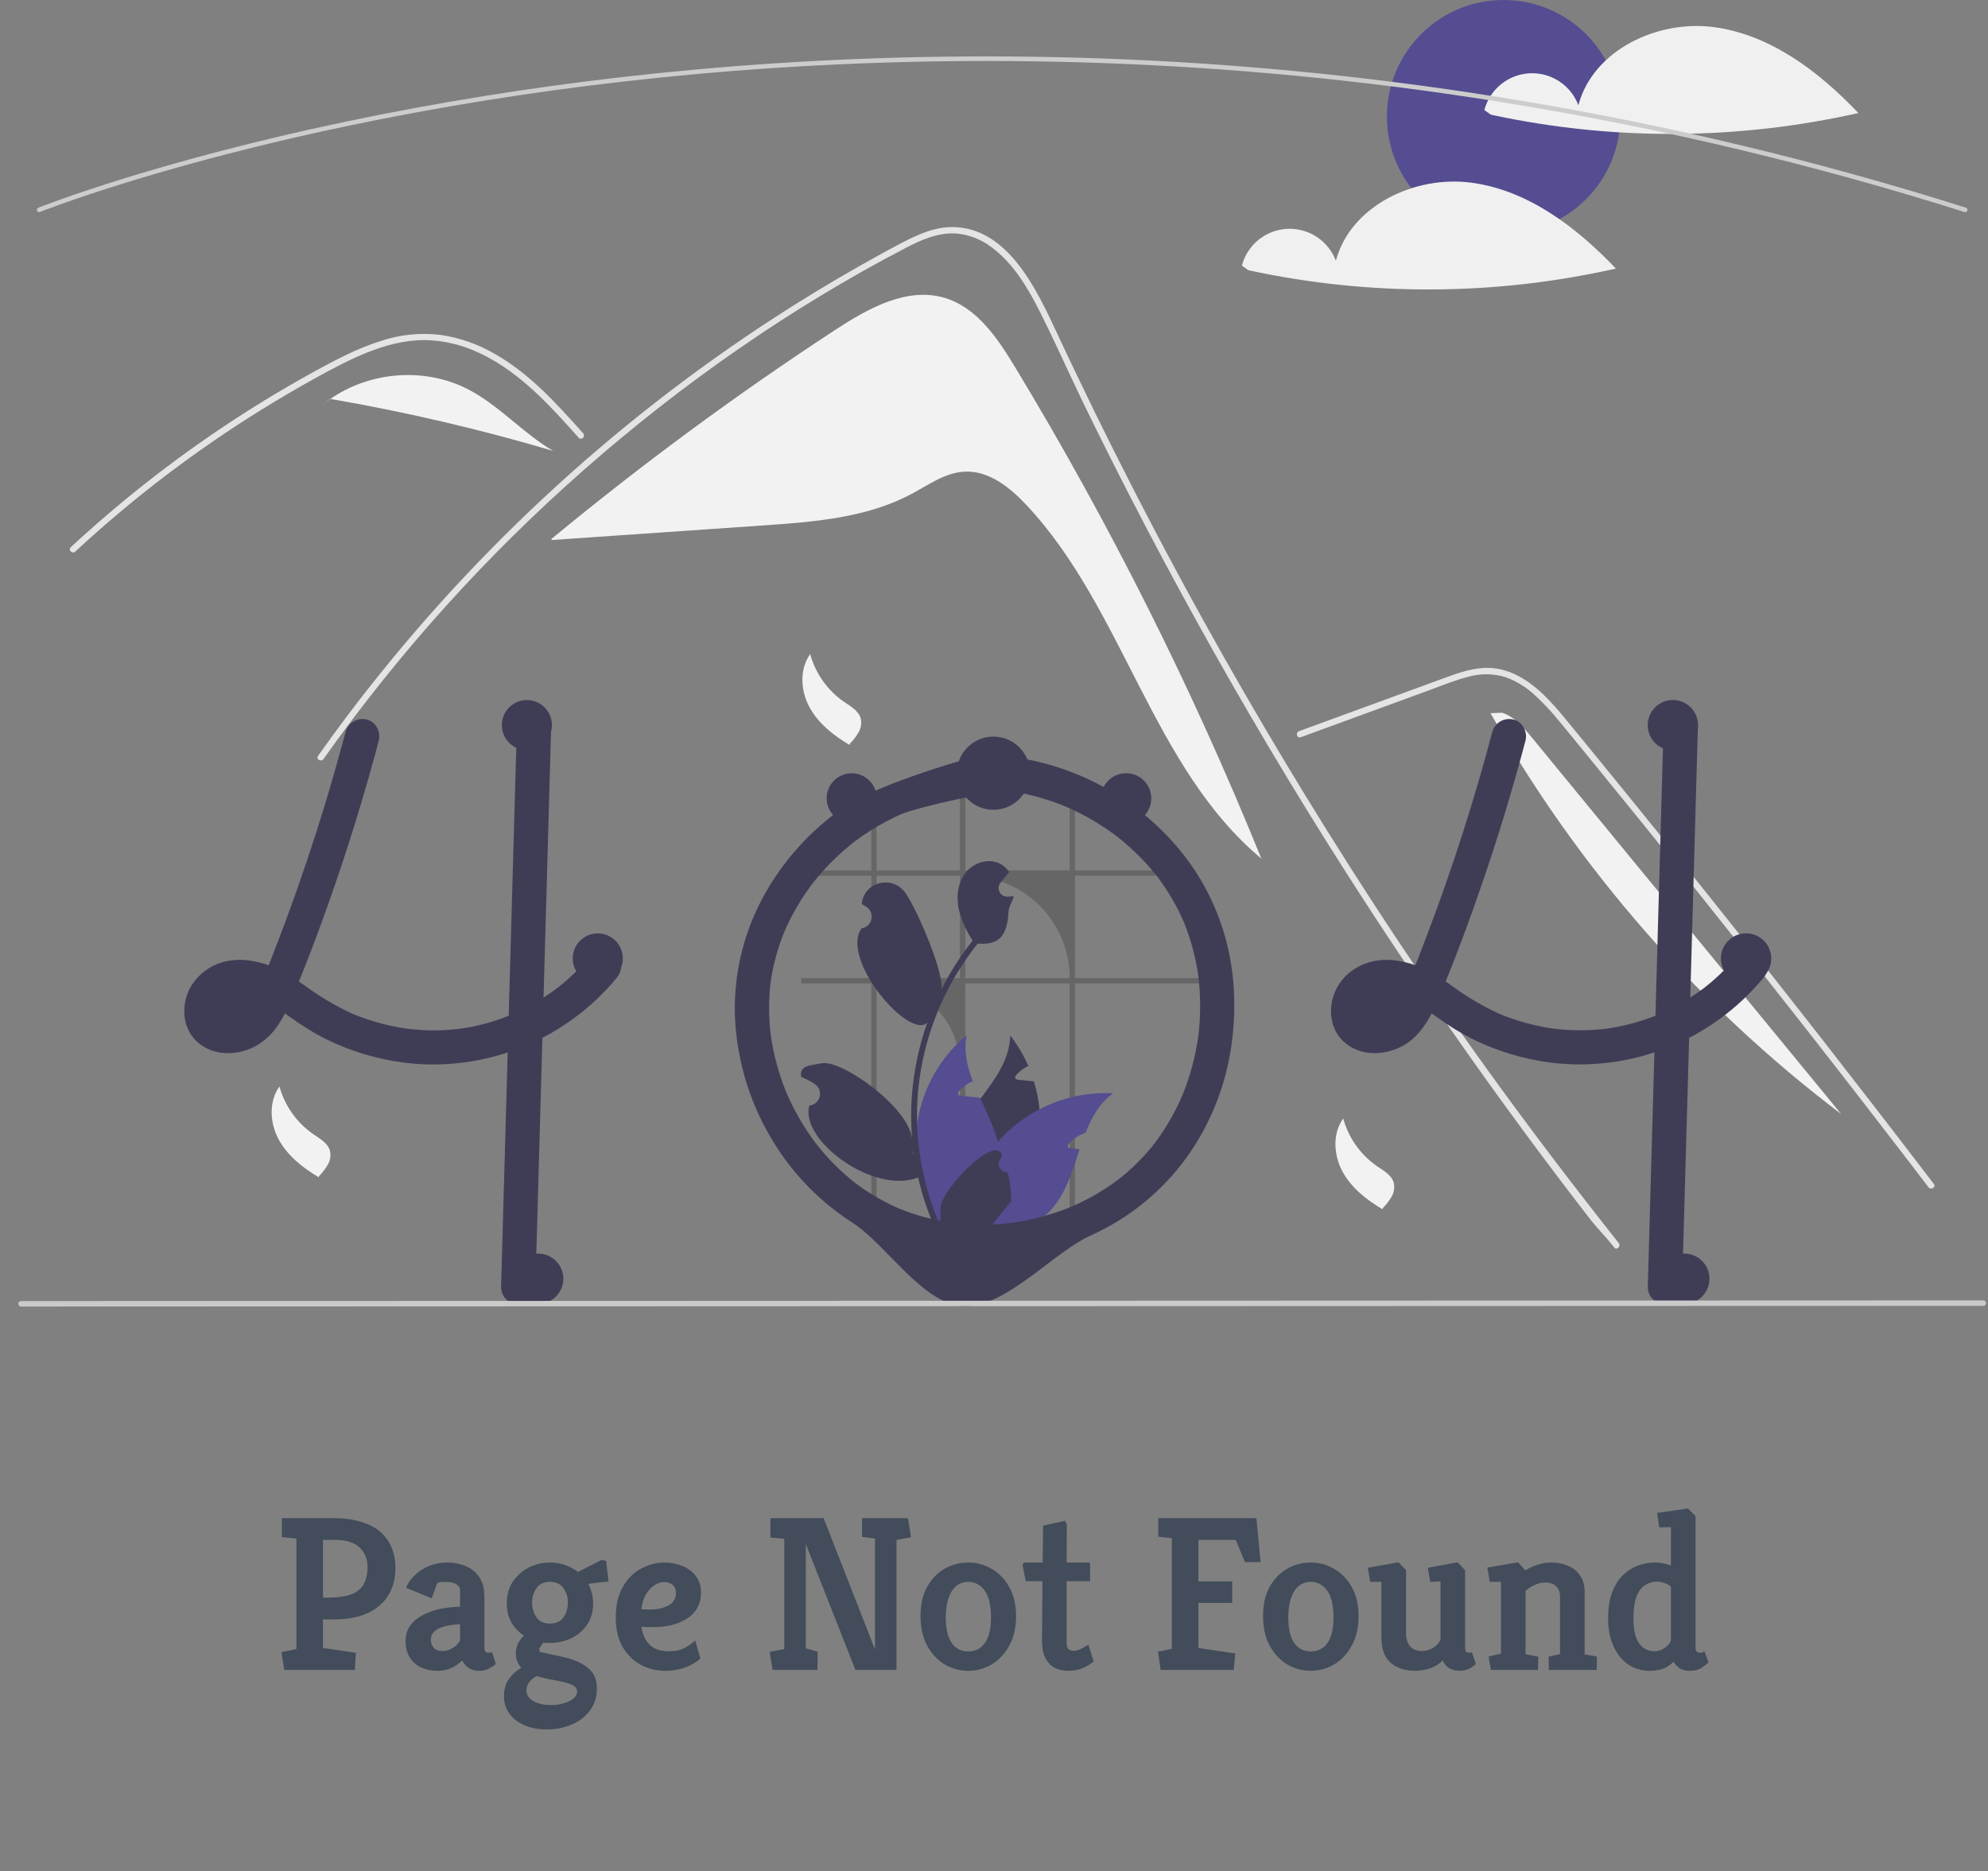 <svg width="869" height="818" viewBox="0 0 869 818" fill="none" xmlns="http://www.w3.org/2000/svg">
<rect x="0" y="0" width="869" height="818" fill="#808080" stroke="none"/>
<path d="M124.276 730L123.028 722.224L129.556 720.88V672.592L123.22 671.92V663.664H145.876C150.484 663.664 154.484 664.208 157.876 665.296C161.332 666.32 164.148 667.792 166.324 669.712C168.5 671.632 170.132 673.936 171.22 676.624C172.308 679.248 172.852 682.192 172.852 685.456C172.852 690.064 171.796 694.064 169.684 697.456C167.636 700.784 164.596 703.376 160.564 705.232C156.596 707.024 151.7 707.92 145.876 707.92H141.172V720.4L155.572 722.512L155.092 730H124.276ZM141.172 698.416H142.708C147.7 698.416 151.476 697.872 154.036 696.784C156.596 695.632 158.324 694.064 159.22 692.08C160.18 690.096 160.66 687.792 160.66 685.168C160.66 681.456 159.476 678.544 157.108 676.432C154.804 674.256 151.284 673.168 146.548 673.168H141.172V698.416ZM191.305 730.384C188.361 730.384 185.833 729.84 183.721 728.752C181.673 727.664 180.072 726.16 178.921 724.24C177.833 722.256 177.289 720.048 177.289 717.616C177.289 714.736 178.025 712.336 179.497 710.416C180.969 708.496 182.889 706.96 185.257 705.808C187.689 704.592 190.281 703.728 193.033 703.216C195.785 702.704 198.473 702.416 201.097 702.352V694.96C201.097 694.064 200.553 693.264 199.465 692.56C198.377 691.856 196.713 691.504 194.473 691.504C193.897 691.504 193.289 691.536 192.649 691.6C192.009 691.664 191.497 691.792 191.113 691.984L188.713 698.704L177.48 694.096C178.761 691.024 181.001 688.432 184.201 686.32C187.465 684.144 191.241 683.056 195.529 683.056C198.409 683.056 201.065 683.568 203.497 684.592C205.929 685.552 207.913 687.152 209.449 689.392C210.985 691.568 211.753 694.512 211.753 698.224V720.304C211.753 721.136 211.913 721.712 212.233 722.032C212.617 722.352 213.065 722.512 213.577 722.512C213.897 722.512 214.217 722.48 214.537 722.416C214.857 722.352 215.049 722.32 215.113 722.32L216.745 727.408C216.297 727.856 215.401 728.464 214.057 729.232C212.777 730 211.241 730.384 209.449 730.384C207.529 730.384 205.993 729.968 204.841 729.136C203.689 728.304 202.761 727.216 202.057 725.872C200.777 727.152 199.209 728.24 197.353 729.136C195.561 729.968 193.545 730.384 191.305 730.384ZM193.321 721.744C195.113 721.744 196.713 721.264 198.121 720.304C199.529 719.344 200.521 718.288 201.097 717.136V710.032C199.817 710.032 198.441 710.16 196.969 710.416C195.497 710.608 194.089 710.96 192.745 711.472C191.465 711.92 190.409 712.592 189.577 713.488C188.745 714.32 188.329 715.44 188.329 716.848C188.329 718.128 188.745 719.28 189.577 720.304C190.409 721.264 191.657 721.744 193.321 721.744ZM238.828 756.016C235.18 756.016 231.948 755.376 229.132 754.096C226.316 752.88 224.14 751.184 222.604 749.008C221.068 746.832 220.3 744.336 220.3 741.52C220.3 738.448 221.036 735.888 222.508 733.84C224.044 731.856 225.836 730.256 227.884 729.04C227.18 728.272 226.604 727.376 226.156 726.352C225.708 725.328 225.484 724.144 225.484 722.8C225.484 721.2 225.804 719.76 226.444 718.48C227.148 717.136 228.012 715.984 229.036 715.024C226.86 713.616 225.068 711.76 223.66 709.456C222.252 707.088 221.548 704.272 221.548 701.008C221.548 697.168 222.444 693.936 224.236 691.312C226.092 688.624 228.46 686.576 231.34 685.168C234.22 683.76 237.228 683.056 240.364 683.056C242.604 683.056 244.78 683.408 246.892 684.112C249.004 684.816 250.924 685.84 252.652 687.184L262.828 682L264.94 682.288L265.996 691.312L257.164 692.368C257.804 693.584 258.316 694.928 258.7 696.4C259.084 697.808 259.276 699.344 259.276 701.008C259.276 704.72 258.348 707.856 256.492 710.416C254.7 712.976 252.364 714.928 249.484 716.272C246.668 717.552 243.628 718.192 240.364 718.192C239.852 718.192 239.34 718.192 238.828 718.192C238.38 718.192 237.932 718.128 237.484 718L235.66 720.688L235.948 722.128L245.74 724.24C249.004 724.944 251.756 725.904 253.996 727.12C256.3 728.336 258.028 729.808 259.18 731.536C260.332 733.328 260.908 735.472 260.908 737.968C260.908 741.808 259.884 745.072 257.836 747.76C255.852 750.448 253.196 752.496 249.868 753.904C246.54 755.312 242.86 756.016 238.828 756.016ZM241.132 745.36C242.988 745.36 244.748 745.104 246.411 744.592C248.076 744.144 249.452 743.472 250.54 742.576C251.692 741.68 252.268 740.656 252.268 739.504C252.268 738.352 251.724 737.456 250.636 736.816C249.548 736.24 248.108 735.728 246.316 735.28C244.588 734.896 242.668 734.512 240.556 734.128C238.508 733.744 236.524 733.264 234.604 732.688C233.068 733.52 231.916 734.48 231.148 735.568C230.444 736.656 230.092 737.84 230.092 739.12C230.092 740.144 230.476 741.136 231.244 742.096C232.012 743.056 233.196 743.824 234.796 744.4C236.396 745.04 238.508 745.36 241.132 745.36ZM240.364 709.744C243.052 709.744 245.036 708.848 246.316 707.056C247.596 705.2 248.236 703.024 248.236 700.528C248.236 698.16 247.596 696.08 246.316 694.288C245.036 692.432 243.052 691.504 240.364 691.504C237.74 691.504 235.788 692.432 234.508 694.288C233.228 696.08 232.588 698.16 232.588 700.528C232.588 703.024 233.228 705.2 234.508 707.056C235.788 708.848 237.74 709.744 240.364 709.744ZM290.766 730.384C286.99 730.384 283.438 729.52 280.11 727.792C276.846 726 274.19 723.376 272.142 719.92C270.158 716.464 269.166 712.208 269.166 707.152C269.166 701.712 270.19 697.232 272.238 693.712C274.286 690.128 276.942 687.472 280.206 685.744C283.47 683.952 286.862 683.056 290.382 683.056C293.07 683.056 295.63 683.536 298.062 684.496C300.494 685.392 302.478 686.832 304.014 688.816C305.614 690.736 306.414 693.168 306.414 696.112C306.414 698.928 305.806 701.296 304.59 703.216C303.438 705.136 301.806 706.704 299.694 707.92C297.646 709.136 295.31 710.032 292.686 710.608C290.126 711.12 287.438 711.344 284.622 711.28L280.398 711.184C280.782 714.192 281.902 716.72 283.758 718.768C285.614 720.816 288.526 721.84 292.494 721.84C295.31 721.84 297.614 721.328 299.406 720.304C301.262 719.28 302.766 718.224 303.918 717.136L306.126 724.912C305.422 725.744 304.334 726.576 302.862 727.408C301.39 728.24 299.63 728.944 297.582 729.52C295.534 730.096 293.262 730.384 290.766 730.384ZM280.398 703.504L283.374 703.6C284.654 703.664 285.998 703.6 287.406 703.408C288.814 703.152 290.126 702.768 291.342 702.256C292.622 701.744 293.614 701.008 294.318 700.048C295.086 699.088 295.47 697.872 295.47 696.4C295.47 694.8 294.99 693.616 294.03 692.848C293.07 692.016 291.886 691.6 290.478 691.6C288.75 691.6 287.15 692.144 285.678 693.232C284.206 694.32 282.99 695.76 282.03 697.552C281.134 699.344 280.59 701.328 280.398 703.504ZM337.747 730L336.403 722.128L342.835 720.88V672.688L336.787 672.112V663.664H360.019L382.483 721.072V672.592L376.819 671.824V663.664H396.883L398.227 672.016L391.891 673.168V730H373.939L352.243 674.992V720.592L357.427 722.032L357.331 730H337.747ZM423.214 730.384C419.566 730.384 416.142 729.456 412.942 727.6C409.806 725.68 407.246 722.928 405.262 719.344C403.342 715.76 402.382 711.472 402.382 706.48C402.382 701.424 403.342 697.168 405.262 693.712C407.246 690.192 409.806 687.536 412.942 685.744C416.142 683.952 419.566 683.056 423.214 683.056C426.926 683.056 430.35 683.984 433.486 685.84C436.686 687.632 439.246 690.288 441.166 693.808C443.15 697.264 444.142 701.488 444.142 706.48C444.142 711.472 443.15 715.76 441.166 719.344C439.246 722.928 436.686 725.68 433.486 727.6C430.35 729.456 426.926 730.384 423.214 730.384ZM423.214 721.936C425.198 721.936 426.926 721.424 428.398 720.4C429.934 719.312 431.118 717.68 431.95 715.504C432.782 713.328 433.198 710.512 433.198 707.056C433.198 703.536 432.782 700.624 431.95 698.32C431.118 696.016 429.934 694.32 428.398 693.232C426.926 692.08 425.198 691.504 423.214 691.504C421.806 691.504 420.494 691.824 419.278 692.464C418.062 693.104 417.006 694.096 416.11 695.44C415.278 696.784 414.606 698.448 414.094 700.432C413.646 702.352 413.422 704.592 413.422 707.152C413.422 710.608 413.838 713.424 414.67 715.6C415.502 717.776 416.654 719.376 418.126 720.4C419.662 721.424 421.358 721.936 423.214 721.936ZM467.104 730.384C464.992 730.384 463.072 730 461.344 729.232C459.616 728.4 458.208 727.024 457.12 725.104C456.032 723.184 455.488 720.56 455.488 717.232L455.68 691.216H448.384L446.944 684.016L447.616 683.056H455.776L455.968 666.928L465.472 664.816L466.336 666.352L466.24 683.056H476.032C476.352 683.056 476.512 683.248 476.512 683.632V691.216H466.24V717.232C466.24 719.152 466.496 720.368 467.008 720.88C467.584 721.392 468.384 721.648 469.408 721.648C470.56 721.648 471.744 721.296 472.96 720.592C474.24 719.888 475.168 719.344 475.744 718.96L478.048 726.256C477.216 727.152 475.776 728.08 473.728 729.04C471.744 729.936 469.536 730.384 467.104 730.384ZM507.34 730L506.188 722.032L512.236 720.784V672.4L506.284 671.728V663.664H549.196L551.02 682.864H544.204L540.172 673.168H523.852V691.312H538.636V700.72H523.852V720.4L539.98 722.8L539.308 730H507.34ZM572.933 730.384C569.285 730.384 565.861 729.456 562.661 727.6C559.525 725.68 556.965 722.928 554.981 719.344C553.061 715.76 552.101 711.472 552.101 706.48C552.101 701.424 553.061 697.168 554.981 693.712C556.965 690.192 559.525 687.536 562.661 685.744C565.861 683.952 569.285 683.056 572.933 683.056C576.645 683.056 580.069 683.984 583.205 685.84C586.405 687.632 588.965 690.288 590.885 693.808C592.869 697.264 593.861 701.488 593.861 706.48C593.861 711.472 592.869 715.76 590.885 719.344C588.965 722.928 586.405 725.68 583.205 727.6C580.069 729.456 576.645 730.384 572.933 730.384ZM572.933 721.936C574.917 721.936 576.645 721.424 578.117 720.4C579.653 719.312 580.837 717.68 581.669 715.504C582.501 713.328 582.917 710.512 582.917 707.056C582.917 703.536 582.501 700.624 581.669 698.32C580.837 696.016 579.653 694.32 578.117 693.232C576.645 692.08 574.917 691.504 572.933 691.504C571.525 691.504 570.213 691.824 568.997 692.464C567.781 693.104 566.725 694.096 565.829 695.44C564.997 696.784 564.325 698.448 563.813 700.432C563.365 702.352 563.141 704.592 563.141 707.152C563.141 710.608 563.557 713.424 564.389 715.6C565.221 717.776 566.373 719.376 567.845 720.4C569.381 721.424 571.077 721.936 572.933 721.936ZM618.643 730.384C615.763 730.384 613.203 729.872 610.963 728.848C608.723 727.824 606.963 726.256 605.683 724.144C604.467 721.968 603.859 719.184 603.859 715.792V691.504H598.963L597.907 685.36L611.347 682.96L614.611 686.416V713.968C614.611 715.376 614.803 716.592 615.187 717.616C615.571 718.576 616.083 719.376 616.723 720.016C617.363 720.656 618.099 721.104 618.931 721.36C619.763 721.616 620.659 721.744 621.619 721.744C623.347 721.744 624.979 721.264 626.515 720.304C628.051 719.28 629.107 718.128 629.683 716.848V691.312L625.171 691.504L624.115 685.36L637.171 682.96L640.435 686.416V720.4C640.435 721.232 640.595 721.808 640.915 722.128C641.235 722.384 641.619 722.512 642.067 722.512C642.387 722.512 642.675 722.48 642.931 722.416C643.187 722.352 643.347 722.32 643.411 722.32L645.139 727.408C644.755 727.856 643.923 728.464 642.643 729.232C641.363 730 639.795 730.384 637.939 730.384C636.339 730.384 634.899 730.032 633.619 729.328C632.339 728.624 631.347 727.472 630.643 725.872C629.171 727.408 627.315 728.56 625.075 729.328C622.899 730.032 620.755 730.384 618.643 730.384ZM651.691 730L650.73 724.144L656.107 722.896V691.504H651.211L650.155 685.264L663.595 682.96L666.763 686.512C668.107 685.616 669.803 684.816 671.851 684.112C673.899 683.408 675.979 683.056 678.091 683.056C680.779 683.056 683.211 683.536 685.387 684.496C687.627 685.392 689.387 686.8 690.667 688.72C692.011 690.576 692.683 692.976 692.683 695.92V723.184L698.059 724.144L697.963 730H677.035L676.939 724.144L681.931 723.088V698.32C681.931 696.08 681.355 694.448 680.203 693.424C679.115 692.336 677.579 691.792 675.595 691.792C673.739 691.792 671.947 692.24 670.219 693.136C668.555 694.032 667.435 694.8 666.859 695.44V723.088L672.427 724.24L672.331 730H651.691ZM721.285 730.384C717.637 730.384 714.437 729.456 711.685 727.6C708.933 725.68 706.789 722.992 705.253 719.536C703.717 716.08 702.949 712.08 702.949 707.536C702.949 702.928 703.557 699.056 704.773 695.92C705.989 692.784 707.589 690.288 709.573 688.432C711.621 686.512 713.829 685.136 716.197 684.304C718.629 683.472 720.965 683.056 723.205 683.056C724.677 683.056 725.989 683.184 727.141 683.44C728.357 683.696 729.445 684.016 730.405 684.4V667.6L725.317 667.696L724.357 661.36L737.893 659.44L741.157 662.8V720.304C741.157 721.136 741.349 721.712 741.733 722.032C742.117 722.352 742.565 722.512 743.077 722.512C743.525 722.512 743.941 722.448 744.325 722.32C744.773 722.128 745.029 722 745.093 721.936L746.821 726.736C746.309 727.248 745.349 727.984 743.941 728.944C742.597 729.904 740.869 730.384 738.757 730.384C736.901 730.384 735.397 730.032 734.245 729.328C733.093 728.56 732.197 727.568 731.557 726.352C730.341 727.696 728.869 728.72 727.141 729.424C725.413 730.064 723.461 730.384 721.285 730.384ZM723.205 721.84C724.677 721.84 726.117 721.392 727.525 720.496C728.997 719.6 729.957 718.48 730.405 717.136V693.616C729.765 692.976 728.869 692.464 727.717 692.08C726.629 691.632 725.477 691.408 724.261 691.408C722.405 691.408 720.677 691.92 719.077 692.944C717.541 693.904 716.293 695.568 715.333 697.936C714.437 700.304 713.989 703.504 713.989 707.536C713.989 710.48 714.309 713.04 714.949 715.216C715.653 717.328 716.709 718.96 718.117 720.112C719.525 721.264 721.221 721.84 723.205 721.84Z" fill="#243448" fill-opacity="0.67"/>
<g clip-path="url(#clip0_11_90)">
<path d="M443.735 160.527C436.066 147.843 426.978 134.299 412.746 130.158C396.264 125.361 379.333 134.889 364.971 144.292C322.022 172.412 280.661 202.886 241.078 235.575L241.121 236.068C271.938 233.942 302.755 231.817 333.572 229.692C355.837 228.157 378.868 226.409 398.544 215.876C406.011 211.88 413.289 206.541 421.75 206.169C432.261 205.706 441.427 213.048 448.63 220.718C491.237 266.089 503.567 335.472 551.368 375.334C521.226 300.999 485.236 229.171 443.735 160.527Z" fill="#F2F2F2"/>
<path d="M705.636 545.355C700.925 539.406 698.999 538.012 694.352 532.008C656.509 483.064 620.94 432.466 587.644 380.215C565.028 344.729 543.534 308.561 523.161 271.711C513.462 254.192 504.029 236.536 494.861 218.742C487.748 204.946 480.793 191.066 473.997 177.104C472.053 173.117 470.165 169.111 468.286 165.095C463.858 155.653 459.512 146.165 454.846 136.851C449.529 126.235 443.057 115.106 433.294 107.974C428.85 104.595 423.537 102.55 417.975 102.079C410.027 101.566 402.693 104.848 395.799 108.432C345.361 134.733 298.14 167.708 255.43 205.23C212.61 242.836 174.336 285.322 141.388 331.821C140.38 333.26 137.996 331.885 139.014 330.437C143.02 324.772 147.106 319.167 151.271 313.624C203.059 244.746 266.56 185.515 338.87 138.638C351.036 130.755 363.43 123.24 376.053 116.096C382.415 112.493 388.805 108.936 395.304 105.599C401.676 102.327 408.441 99.384 415.72 99.274C440.49 98.889 453.315 126.941 462.125 145.816C464.894 151.757 467.696 157.679 470.531 163.583C481.248 185.997 492.377 208.206 503.919 230.211C511.042 243.797 518.321 257.303 525.756 270.73C548.894 312.542 573.486 353.508 599.534 393.627C634.04 446.77 668.271 493.716 707.58 543.412C708.662 544.787 706.728 546.749 705.636 545.355Z" fill="#E4E4E4"/>
<path d="M252.982 191.378C251.543 189.774 250.113 188.169 248.664 186.565C237.242 173.933 224.985 161.447 209.3 154.204C201.821 150.642 193.656 148.75 185.373 148.658C176.811 148.686 168.441 150.932 160.53 154.076C156.789 155.57 153.131 157.266 149.529 159.072C145.413 161.144 141.37 163.353 137.346 165.581C129.792 169.761 122.335 174.125 114.977 178.672C100.337 187.72 86.155 197.459 72.432 207.888C65.318 213.297 58.35 218.883 51.53 224.646C45.186 230 38.971 235.497 32.884 241.138C31.582 242.339 29.639 240.396 30.94 239.195C32.544 237.7 34.167 236.215 35.79 234.749C40.373 230.605 45.031 226.541 49.761 222.556C58.387 215.277 67.237 208.279 76.309 201.563C90.418 191.112 105.012 181.37 120.092 172.337C127.628 167.827 135.268 163.506 143.011 159.375C145.349 158.128 147.714 156.909 150.106 155.754C155.535 153.015 161.176 150.719 166.974 148.887C175.187 146.23 183.877 145.377 192.45 146.385C200.728 147.589 208.703 150.348 215.955 154.516C231.356 163.124 243.301 176.435 254.925 189.425C256.099 190.745 254.164 192.698 252.982 191.378Z" fill="#E4E4E4"/>
<path d="M568.542 322.285L605.447 308.787L623.77 302.085C629.738 299.902 635.691 297.418 641.86 295.855C647.221 294.323 652.913 294.396 658.234 296.063C662.978 297.819 667.321 300.512 671.005 303.98C674.768 307.445 678.269 311.184 681.48 315.166C685.469 319.961 689.399 324.805 693.347 329.634C709.641 349.561 725.829 369.575 741.91 389.675C757.991 409.775 773.964 429.96 789.83 450.231C805.735 470.551 821.53 490.956 837.216 511.447C839.137 513.957 841.057 516.468 842.975 518.981C844.035 520.369 846.425 519 845.35 517.593C829.548 496.896 813.637 476.285 797.615 455.758C781.554 435.182 765.382 414.693 749.099 394.292C732.816 373.891 716.423 353.579 699.92 333.355C695.809 328.316 691.691 323.283 687.566 318.256C684.086 314.015 680.646 309.729 676.829 305.782C669.824 298.537 661.072 292.134 650.595 291.96C644.435 291.858 638.474 293.813 632.751 295.883C626.581 298.115 620.426 300.389 614.265 302.642L577.102 316.235L567.811 319.633C566.163 320.236 566.875 322.895 568.542 322.285Z" fill="#E4E4E4"/>
<path d="M204.443 170.1C185.689 160.461 161.672 162.349 144.438 174.391C177.31 180.063 209.822 187.651 241.809 197.117C228.526 189.333 218.136 177.137 204.443 170.1Z" fill="#F2F2F2"/>
<path d="M144.253 174.358L140.643 177.293C141.864 176.266 143.134 175.303 144.438 174.391C144.376 174.381 144.315 174.369 144.253 174.358Z" fill="#F2F2F2"/>
<path d="M669.615 322.42C665.982 317.998 662.054 313.368 656.621 311.571L651.548 311.771C690.165 380.01 742.322 439.637 804.815 486.992C759.748 432.135 714.682 377.277 669.615 322.42Z" fill="#F2F2F2"/>
<path d="M354.149 285.941C356.497 294.47 361.786 301.894 369.081 306.899C371.901 308.819 375.237 310.661 376.202 313.934C376.71 316.02 376.397 318.221 375.329 320.084C374.262 321.922 372.964 323.616 371.467 325.125L371.331 325.637C364.332 321.49 357.674 316.244 353.808 309.086C349.942 301.928 349.403 292.547 354.149 285.941Z" fill="#F2F2F2"/>
<path d="M587.149 488.941C589.497 497.47 594.786 504.894 602.081 509.899C604.901 511.819 608.237 513.661 609.202 516.934C609.71 519.02 609.397 521.221 608.329 523.084C607.262 524.922 605.964 526.616 604.467 528.125L604.331 528.637C597.332 524.49 590.674 519.244 586.808 512.086C582.942 504.928 582.403 495.547 587.149 488.941Z" fill="#F2F2F2"/>
<path d="M122.15 474.941C124.497 483.47 129.786 490.894 137.081 495.899C139.901 497.819 143.237 499.661 144.202 502.934C144.71 505.02 144.397 507.221 143.329 509.084C142.262 510.922 140.965 512.616 139.467 514.125L139.331 514.637C132.332 510.49 125.674 505.244 121.808 498.086C117.943 490.928 117.403 481.547 122.15 474.941Z" fill="#F2F2F2"/>
<path d="M657.249 102C685.415 102 708.249 79.166 708.249 51C708.249 22.834 685.415 0 657.249 0C629.082 0 606.249 22.834 606.249 51C606.249 79.166 629.082 102 657.249 102Z" fill="#544D91"/>
<path d="M749.284 11.87C724.567 8.529 696.349 21.889 689.943 45.994C688.328 41.708 685.393 38.046 681.562 35.538C677.73 33.029 673.2 31.804 668.626 32.039C664.052 32.273 659.671 33.956 656.116 36.844C652.562 39.731 650.017 43.674 648.849 48.103L651.679 50.129C704.647 61.584 759.476 61.336 812.338 49.403C795.145 31.334 774.001 15.211 749.284 11.87Z" fill="#F0F0F0"/>
<path d="M643.284 79.87C618.567 76.529 590.349 89.889 583.943 113.994C582.328 109.708 579.393 106.046 575.562 103.538C571.73 101.029 567.2 99.804 562.626 100.039C558.052 100.273 553.671 101.956 550.116 104.844C546.562 107.731 544.017 111.674 542.849 116.103L545.679 118.129C598.647 129.584 653.476 129.336 706.338 117.403C689.145 99.334 668.001 83.211 643.284 79.87Z" fill="#F0F0F0"/>
<path d="M859.011 92.728C858.909 92.728 858.807 92.713 858.709 92.681C594.303 9.063 361.265 19.998 212.33 43.895C192.061 47.146 171.738 50.901 151.926 55.056C146.868 56.116 141.62 57.252 136.329 58.434C130.01 59.842 123.775 61.291 117.797 62.74C115.215 63.351 112.683 63.968 110.202 64.589C106.444 65.516 102.63 66.483 98.543 67.546C93.975 68.723 89.334 69.959 84.745 71.218C84.728 71.223 84.711 71.228 84.694 71.232L84.694 71.233C79.512 72.648 74.356 74.104 69.371 75.558C66.673 76.338 64.067 77.106 61.572 77.865C61.293 77.942 61.046 78.016 60.795 78.093L60.259 78.256C59.949 78.35 59.642 78.443 59.336 78.531L59.316 78.537L59.316 78.538L58.505 78.79C57.537 79.083 56.593 79.369 55.664 79.654C31.119 87.221 17.626 92.603 17.493 92.656C17.371 92.705 17.241 92.729 17.109 92.728C16.978 92.726 16.848 92.699 16.727 92.647C16.607 92.596 16.497 92.521 16.405 92.427C16.314 92.333 16.241 92.222 16.192 92.1C16.143 91.978 16.119 91.848 16.121 91.716C16.122 91.585 16.149 91.455 16.201 91.335C16.253 91.214 16.328 91.104 16.422 91.013C16.516 90.921 16.627 90.848 16.748 90.8C16.883 90.747 30.442 85.337 55.076 77.742C56.008 77.456 56.955 77.17 57.926 76.876L58.68 76.641C58.706 76.632 58.731 76.624 58.758 76.616C59.063 76.529 59.368 76.436 59.677 76.343L60.214 76.18C60.482 76.098 60.746 76.018 61.016 75.944C63.494 75.19 66.108 74.42 68.814 73.638C73.801 72.182 78.961 70.726 84.147 69.309C84.164 69.303 84.18 69.3 84.196 69.295C88.801 68.032 93.459 66.791 98.041 65.609C102.136 64.546 105.957 63.577 109.721 62.647C112.213 62.027 114.749 61.41 117.331 60.795C123.316 59.343 129.563 57.892 135.894 56.482C141.193 55.299 146.449 54.16 151.516 53.099C171.359 48.937 191.713 45.176 212.013 41.921C361.162 17.989 594.533 7.037 859.312 90.775C859.54 90.847 859.734 90.998 859.86 91.201C859.986 91.403 860.036 91.645 859.999 91.881C859.963 92.117 859.843 92.332 859.662 92.487C859.481 92.643 859.25 92.728 859.011 92.728Z" fill="#CCCCCC"/>
<path d="M270.989 419.84C270.643 418.827 270.06 417.912 269.289 417.17C269.004 416.906 268.696 416.668 268.369 416.46C265.759 414.72 261.859 414.33 259.379 416.46C259.129 416.677 258.898 416.914 258.689 417.17C257.949 418.08 257.189 418.97 256.409 419.84C255.129 421.3 253.819 422.71 252.449 424.08C252.059 424.46 251.669 424.85 251.269 425.23C251.039 425.46 250.809 425.68 250.579 425.9C249.699 426.74 248.799 427.55 247.889 428.35C247.409 428.78 246.929 429.2 246.439 429.61C245.709 430.22 244.979 430.83 244.239 431.42C244.169 431.47 244.099 431.52 244.029 431.58C244.009 431.59 243.999 431.61 243.979 431.62C243.969 431.62 243.959 431.62 243.949 431.64C243.922 431.651 243.898 431.668 243.879 431.69C243.659 431.84 243.509 431.94 243.399 432.03C243.439 432.01 243.479 431.98 243.519 431.96C243.339 432.1 243.149 432.24 242.969 432.38C241.219 433.67 239.429 434.91 237.599 436.07C233.071 438.968 228.316 441.493 223.379 443.62C223.049 443.75 222.709 443.89 222.369 444.02C209.443 449.315 195.422 451.382 181.519 450.04C180.099 449.93 178.679 449.78 177.259 449.59C175.619 449.35 173.989 449.06 172.369 448.73C166.201 447.499 160.167 445.678 154.349 443.29C147.071 439.957 140.149 435.897 133.689 431.17C132.689 430.46 131.679 429.75 130.669 429.06C131.819 426.24 132.949 423.42 134.049 420.58C134.599 419.21 135.129 417.84 135.649 416.46C139.739 405.83 143.579 395.1 147.259 384.33C150.979 373.42 154.489 362.447 157.789 351.41C158.129 350.29 158.459 349.17 158.779 348.05C160.509 342.22 162.169 336.377 163.759 330.52C163.909 329.95 164.069 329.39 164.209 328.82C164.669 327.14 165.119 325.46 165.559 323.78C166.559 319.99 164.299 315.46 160.319 314.55C158.403 314.059 156.37 314.33 154.651 315.308C152.931 316.285 151.657 317.892 151.099 319.79C150.669 321.41 150.239 323.02 149.799 324.64C147.689 332.47 145.469 340.273 143.139 348.05C142.799 349.17 142.459 350.29 142.119 351.41C136.979 368.35 131.335 385.12 125.189 401.72C124.449 403.73 123.699 405.733 122.939 407.73C122.569 408.71 122.199 409.69 121.819 410.67C121.089 412.6 120.339 414.53 119.589 416.46C119.159 417.59 118.719 418.72 118.279 419.84C117.989 420.55 117.709 421.26 117.429 421.96C114.578 420.936 111.624 420.225 108.619 419.84L108.139 419.78C105.809 419.5 103.453 419.52 101.129 419.84C97.65 420.246 94.303 421.411 91.323 423.253C88.344 425.095 85.806 427.569 83.889 430.5C79.119 438.01 79.179 448.75 85.869 455.13C92.759 461.7 103.189 461.65 111.299 457.54C115.597 455.215 119.22 451.818 121.819 447.68C122.814 446.18 123.729 444.628 124.559 443.03C124.769 443.17 124.979 443.31 125.189 443.46C125.989 444.02 126.789 444.59 127.579 445.15C132.182 448.485 137.033 451.463 142.089 454.06C152.961 459.465 164.664 463.004 176.709 464.53C176.979 464.56 177.239 464.6 177.509 464.63C178.839 464.8 180.179 464.93 181.519 465.04C200.741 466.489 219.987 462.555 237.099 453.68C238.549 452.93 239.985 452.143 241.409 451.32C243.619 450.04 245.779 448.68 247.889 447.24C249.039 446.46 250.159 445.67 251.269 444.84C256.119 441.267 260.641 437.268 264.779 432.89C266.349 431.24 267.852 429.537 269.289 427.78C270.647 426.343 271.43 424.457 271.489 422.48C271.481 421.577 271.312 420.683 270.989 419.84ZM105.399 443.66C105.609 443.51 105.819 443.35 106.019 443.19C105.959 443.34 105.669 443.51 105.399 443.66ZM108.609 440.43C108.379 440.69 108.169 440.95 107.939 441.21C107.239 441.993 106.487 442.728 105.689 443.41C105.579 443.51 105.459 443.61 105.339 443.7C105.338 443.7 105.336 443.7 105.335 443.701C105.334 443.701 105.333 443.702 105.332 443.703C105.331 443.704 105.33 443.705 105.33 443.706C105.329 443.707 105.329 443.709 105.329 443.71C105.184 443.775 105.044 443.848 104.909 443.93C104.479 444.19 104.039 444.43 103.589 444.65C102.708 444.974 101.801 445.225 100.879 445.4C100.17 445.452 99.459 445.458 98.749 445.42H98.729C98.239 445.311 97.755 445.178 97.279 445.02C97.039 444.9 96.809 444.76 96.579 444.62C96.489 444.54 96.409 444.46 96.359 444.41C96.261 444.321 96.171 444.224 96.089 444.12C96.089 444.119 96.089 444.117 96.088 444.116C96.088 444.115 96.087 444.114 96.086 444.113C96.085 444.112 96.084 444.111 96.083 444.111C96.082 444.11 96.08 444.11 96.079 444.11C95.969 443.91 95.849 443.71 95.739 443.51C95.733 443.505 95.73 443.498 95.729 443.49C95.649 443.24 95.579 442.98 95.519 442.72C95.497 442.263 95.501 441.806 95.529 441.35C95.663 440.711 95.844 440.083 96.069 439.47C96.271 439.036 96.502 438.615 96.759 438.21C96.779 438.17 96.879 438.01 96.989 437.83C96.999 437.82 96.999 437.82 96.999 437.81C97.149 437.64 97.299 437.46 97.459 437.3C97.729 437 98.019 436.74 98.309 436.47C98.873 436.101 99.457 435.764 100.059 435.46C101.014 435.121 101.993 434.857 102.989 434.67C104.457 434.553 105.933 434.567 107.399 434.71C108.787 434.951 110.157 435.288 111.499 435.72C110.686 437.298 109.76 438.815 108.729 440.26C108.689 440.32 108.649 440.38 108.609 440.43ZM97.489 437.14C97.401 437.281 97.297 437.412 97.179 437.53C97.258 437.383 97.363 437.251 97.489 437.14Z" fill="#3F3D56"/>
<path d="M240.929 317.71C240.839 320.85 240.749 323.99 240.659 327.13C240.469 334.1 240.272 341.073 240.069 348.05C239.859 355.9 239.639 363.747 239.409 371.59C239.299 375.64 239.185 379.69 239.069 383.74C238.759 394.65 238.452 405.557 238.149 416.46C238.119 417.59 238.079 418.71 238.049 419.84C237.899 425.25 237.749 430.66 237.599 436.07C237.429 441.94 237.262 447.81 237.099 453.68C236.979 458.08 236.855 462.483 236.729 466.89C235.829 498.82 234.929 530.75 234.029 562.68C233.991 564.657 233.188 566.543 231.79 567.941C230.392 569.34 228.506 570.142 226.529 570.18C224.545 570.164 222.646 569.369 221.243 567.966C219.84 566.563 219.045 564.664 219.029 562.68C219.529 544.72 220.035 526.76 220.549 508.8C220.999 492.56 221.455 476.32 221.919 460.08C222.069 454.73 222.219 449.377 222.369 444.02C222.599 435.96 222.825 427.9 223.049 419.84C223.079 418.71 223.119 417.59 223.149 416.46C223.169 415.47 223.199 414.49 223.229 413.5C223.669 397.85 224.109 382.197 224.549 366.54C224.729 360.38 224.902 354.217 225.069 348.05C225.269 341.02 225.469 333.993 225.669 326.97C225.759 323.88 225.839 320.8 225.929 317.71C225.967 315.733 226.769 313.847 228.168 312.449C229.566 311.05 231.452 310.248 233.429 310.21C235.413 310.226 237.311 311.021 238.714 312.424C240.117 313.827 240.913 315.726 240.929 317.71Z" fill="#3F3D56"/>
<path d="M652.357 319.791C644.492 349.571 635.093 378.924 624.196 407.732C621.189 415.679 618.113 423.609 614.824 431.444L615.58 429.653C614.113 433.385 612.238 436.943 609.991 440.265C609.838 440.479 609.682 440.691 609.524 440.901C610.301 439.907 610.449 439.711 609.967 440.312C609.713 440.613 609.462 440.914 609.199 441.207C608.499 441.991 607.748 442.727 606.95 443.411C606.749 443.582 606.545 443.751 606.338 443.915L607.276 443.186C607.167 443.443 606.403 443.783 606.165 443.929C605.395 444.394 604.591 444.801 603.761 445.147L605.552 444.391C604.191 444.94 602.771 445.329 601.321 445.552L603.315 445.284C601.89 445.481 600.446 445.496 599.017 445.33L601.011 445.598C599.842 445.437 598.698 445.129 597.606 444.681L599.397 445.437C598.815 445.183 598.254 444.884 597.719 444.541C597.447 444.364 596.613 443.732 597.704 444.565C598.837 445.431 597.849 444.64 597.616 444.41C597.422 444.218 597.247 444.01 597.056 443.815C596.174 442.91 598.053 445.371 597.453 444.313C597.133 443.783 596.84 443.237 596.575 442.676L597.331 444.468C596.987 443.615 596.743 442.726 596.603 441.817L596.871 443.81C596.728 442.68 596.727 441.536 596.868 440.406L596.6 442.399C596.783 441.137 597.117 439.902 597.595 438.719L596.839 440.511C597.172 439.715 597.565 438.947 598.017 438.212C598.225 437.833 598.468 437.474 598.745 437.141C598.794 437.157 597.477 438.654 598.176 437.898C598.359 437.7 598.53 437.492 598.715 437.296C599.011 436.982 599.328 436.695 599.64 436.398C600.685 435.404 598.179 437.364 599.384 436.577C600.258 436.003 601.177 435.501 602.133 435.078L600.342 435.834C601.943 435.176 603.621 434.726 605.337 434.494L603.343 434.762C605.491 434.515 607.662 434.541 609.804 434.838L607.81 434.571C610.522 434.982 613.173 435.727 615.702 436.791L613.91 436.034C619.3 438.348 624.073 441.784 628.838 445.152C633.44 448.485 638.29 451.463 643.344 454.059C654.217 459.465 665.92 463.005 677.966 464.533C695.242 466.649 712.772 464.393 728.949 457.971C745.126 451.55 759.431 441.169 770.552 427.781C771.909 426.342 772.69 424.454 772.749 422.477C772.734 420.491 771.946 418.589 770.552 417.174C767.8 414.648 762.603 413.935 759.945 417.174C757.427 420.249 754.72 423.163 751.839 425.901C750.494 427.177 749.113 428.414 747.696 429.611C746.887 430.295 746.067 430.965 745.236 431.622C744.842 431.933 743.617 432.76 745.499 431.425C745.067 431.731 744.654 432.065 744.228 432.379C737.93 437.022 731.105 440.904 723.896 443.944L725.688 443.188C717.951 446.433 709.826 448.659 701.516 449.811L703.51 449.543C694.962 450.667 686.302 450.654 677.757 449.505L679.75 449.773C671.207 448.599 662.852 446.324 654.893 443.002L656.685 443.758C649.005 440.36 641.717 436.139 634.948 431.167C631.426 428.559 627.711 426.221 623.836 424.173C619.321 421.867 614.432 420.381 609.398 419.785C599.959 418.674 590.341 422.35 585.151 430.505C580.376 438.01 580.437 448.749 587.125 455.13C594.013 461.703 604.444 461.647 612.561 457.536C620.378 453.576 625.074 445.35 628.376 437.594C635.807 420.139 642.386 402.28 648.516 384.331C654.58 366.573 660.079 348.635 665.014 330.518C665.625 328.274 666.227 326.028 666.821 323.779C667.822 319.99 665.56 315.459 661.583 314.553C659.666 314.06 657.632 314.33 655.911 315.307C654.19 316.285 652.915 317.892 652.357 319.791Z" fill="#3F3D56"/>
<path d="M727.189 317.71L724.49 413.503L721.804 508.797L720.286 562.681C720.303 564.664 721.098 566.562 722.501 567.965C723.904 569.368 725.802 570.164 727.786 570.181C729.763 570.142 731.649 569.34 733.047 567.942C734.445 566.543 735.248 564.658 735.286 562.681L737.985 466.887L740.671 371.593L742.189 317.71C742.173 315.726 741.377 313.828 739.974 312.425C738.571 311.022 736.673 310.226 734.689 310.21C732.712 310.248 730.827 311.05 729.428 312.449C728.03 313.847 727.228 315.732 727.189 317.71Z" fill="#3F3D56"/>
<path opacity="0.2" d="M467.591 535.935H469.92V429.893H524.249V427.571H469.92V382.826H511.876C511.261 382.044 510.628 381.272 509.977 380.509H469.92V350.956C469.15 350.628 468.374 350.311 467.591 350.013V380.509H421.939V342.644C421.157 342.68 420.387 342.734 419.61 342.799V380.509H383.19V352.258C382.408 352.604 381.638 352.969 380.873 353.351V380.509H350.258V382.826H380.873V427.571H350.258V429.893H380.873V535.935H383.19V429.893C387.973 429.892 392.71 430.834 397.129 432.664C401.548 434.494 405.563 437.176 408.945 440.559C412.327 443.941 415.01 447.956 416.84 452.375C418.67 456.794 419.611 461.531 419.61 466.314V535.935H421.939V429.893H467.591V535.935ZM383.19 427.571V382.826H419.61V427.571H383.19ZM421.939 427.571V382.826H422.853C428.728 382.827 434.546 383.984 439.975 386.233C445.403 388.482 450.335 391.778 454.489 395.933C458.643 400.088 461.939 405.02 464.187 410.449C466.435 415.877 467.592 421.695 467.591 427.571H421.939Z" fill="black"/>
<path d="M453.369 504.14C450.437 517.219 443.414 529.023 433.319 537.84C432.579 538.48 431.839 539.1 431.069 539.71C429.199 539.88 427.342 540.053 425.499 540.23C423.969 540.37 422.459 540.52 420.959 540.66L420.689 540.69L420.499 539.05L419.739 532.41C416.79 527.597 414.963 522.182 414.392 516.566C413.821 510.951 414.52 505.278 416.439 499.97C419.079 492.85 423.859 486.56 428.559 480.32C435.049 471.7 441.359 463.18 441.589 452.67C444.782 456.757 447.437 461.237 449.489 466C447.553 466.911 445.814 468.192 444.369 469.77C443.959 470.22 443.549 470.85 443.829 471.39C444.069 471.85 444.669 471.96 445.189 472.02C446.439 472.15 447.699 472.28 448.949 472.41C449.949 472.52 450.949 472.62 451.949 472.73C453.159 476.701 453.979 480.78 454.399 484.91C455.073 491.334 454.725 497.825 453.369 504.14Z" fill="#3F3D56"/>
<path d="M486.569 477.93C480.669 482.22 477.219 488.39 474.539 495.19C471.792 496.069 469.321 497.647 467.369 499.77C466.959 500.22 466.549 500.85 466.829 501.39C467.069 501.85 467.669 501.96 468.189 502.02C469.439 502.15 470.699 502.28 471.949 502.41C469.269 510.45 466.809 518.77 462.069 525.56C458.916 530.043 454.807 533.769 450.039 536.47C448.739 537.211 447.396 537.875 446.019 538.46C440.939 538.85 435.955 539.267 431.069 539.71C429.199 539.88 427.342 540.053 425.499 540.23C423.969 540.37 422.459 540.52 420.959 540.66C420.949 540.11 420.949 539.56 420.959 539.01C421.275 524.359 426.665 510.271 436.209 499.15C436.659 498.63 437.119 498.12 437.589 497.61C442.424 492.446 448.11 488.15 454.399 484.91C464.308 479.758 475.415 477.348 486.569 477.93Z" fill="#544D91"/>
<path d="M427.229 535.1L426.079 538.5L425.499 540.23C423.969 540.37 422.459 540.52 420.959 540.66L420.689 540.69C419.029 540.86 417.379 541.03 415.729 541.2C415.299 540.7 414.869 540.19 414.449 539.67C404.011 527.03 399.001 510.773 400.513 494.45C402.025 478.128 409.937 463.067 422.519 452.56C421.199 459.47 422.739 466.09 425.269 472.66C424.999 472.77 424.739 472.88 424.489 473C422.553 473.911 420.814 475.192 419.369 476.77C418.959 477.22 418.549 477.85 418.829 478.39C419.069 478.85 419.669 478.96 420.189 479.02C421.439 479.15 422.699 479.28 423.949 479.41C424.949 479.52 425.949 479.62 426.949 479.73C427.419 479.78 427.889 479.83 428.359 479.88C428.429 480.03 428.489 480.17 428.559 480.32C431.409 486.5 434.479 492.71 436.209 499.15C436.643 500.766 436.983 502.405 437.229 504.06C437.999 509.653 437.5 515.347 435.769 520.72C434.037 526.094 431.119 531.009 427.229 535.1Z" fill="#544D91"/>
<path d="M527.887 390.061C519.278 373.268 505.941 359.14 490.255 348.757C474.518 338.389 456.461 332.074 437.692 330.377C435.232 330.153 432.765 330.023 430.293 329.984C427.372 329.941 383.427 342.616 368.706 352.966C353.993 363.191 341.89 376.73 333.373 392.493C324.871 408.343 320.689 426.15 321.247 444.127C321.976 462.212 327.017 479.861 335.95 495.603C344.761 511.293 357.272 524.594 372.394 534.348C387.732 544.135 403.139 570.084 421.249 571C439.494 571.923 460.303 547.445 476.944 540.013C493.585 532.519 507.971 520.794 518.669 506.008C529.065 491.517 535.79 474.721 538.268 457.06C540.842 438.977 539.642 420.327 533.467 403.044C531.883 398.603 530.019 394.266 527.887 390.061C526.107 386.555 520.891 385.265 517.625 387.37C515.943 388.406 514.725 390.05 514.224 391.961C513.723 393.873 513.977 395.903 514.935 397.631C515.98 399.69 516.952 401.782 517.85 403.909L517.094 402.117C520.494 410.292 522.806 418.879 523.971 427.656L523.703 425.662C524.941 435.184 524.919 444.828 523.636 454.344L523.904 452.35C522.608 461.866 520.068 471.17 516.35 480.025L517.106 478.233C515.193 482.751 512.964 487.128 510.434 491.331C509.152 493.455 507.792 495.529 506.354 497.553C505.722 498.441 505.071 499.314 504.415 500.184C503.558 501.32 505.582 498.701 504.697 499.815C504.546 500.004 504.397 500.195 504.245 500.384C503.791 500.952 503.33 501.514 502.863 502.072C499.745 505.791 496.343 509.263 492.687 512.455C491.776 513.25 490.85 514.027 489.909 514.786C489.44 515.165 488.977 515.559 488.488 515.911C488.507 515.898 490.068 514.712 489.144 515.4C488.853 515.617 488.565 515.836 488.274 516.052C486.334 517.489 484.343 518.853 482.3 520.144C477.596 523.107 472.662 525.687 467.544 527.857L469.336 527.101C460.508 530.817 451.229 533.356 441.739 534.653L443.733 534.385C434.248 535.667 424.634 535.684 415.144 534.435L417.138 534.703C408.513 533.545 400.076 531.264 392.042 527.919L393.834 528.675C389.181 526.71 384.694 524.372 380.418 521.684C378.302 520.35 376.241 518.935 374.234 517.436C373.948 517.223 373.664 517.006 373.379 516.791C372.464 516.1 374.037 517.301 374.05 517.309C373.517 516.927 373.005 516.518 372.515 516.084C371.546 515.295 370.592 514.488 369.653 513.662C365.897 510.355 362.39 506.775 359.16 502.953C358.351 501.997 357.56 501.027 356.786 500.042C356.451 499.616 355.839 498.752 357.19 500.571C357.012 500.332 356.828 500.097 356.649 499.859C356.218 499.287 355.792 498.711 355.373 498.131C353.904 496.099 352.508 494.017 351.185 491.885C348.195 487.059 345.585 482.008 343.38 476.777L344.136 478.568C340.527 469.982 338.059 460.959 336.795 451.731L337.063 453.725C335.923 445.219 335.907 436.6 337.015 428.089L336.747 430.083C337.883 421.842 340.1 413.786 343.341 406.124L342.585 407.916C344.625 403.119 347.03 398.487 349.781 394.059C351.158 391.844 352.617 389.682 354.158 387.575C354.508 387.096 354.863 386.62 355.221 386.147C355.545 385.719 356.436 384.653 354.915 386.535C355.064 386.351 355.208 386.161 355.355 385.975C356.201 384.903 357.067 383.848 357.954 382.81C361.312 378.879 364.949 375.196 368.838 371.789C369.82 370.928 370.819 370.085 371.832 369.26C372.293 368.885 372.757 368.514 373.223 368.147C373.41 368 373.599 367.856 373.785 367.709C371.787 369.298 373.23 368.141 373.683 367.801C375.773 366.236 377.918 364.749 380.119 363.34C385.011 360.211 390.158 357.499 395.505 355.232L393.714 355.988C401.474 352.73 435.854 345.039 442.108 345.879L440.114 345.611C449.305 346.894 458.288 349.376 466.834 352.993L465.042 352.237C469.373 354.076 473.581 356.19 477.642 358.566C479.671 359.756 481.66 361.01 483.61 362.329C484.532 362.953 485.445 363.591 486.348 364.244C486.799 364.57 487.248 364.899 487.694 365.233C487.942 365.418 488.188 365.605 488.435 365.791C489.475 366.57 487.004 364.662 488.093 365.524C491.739 368.388 495.202 371.479 498.461 374.777C500.062 376.407 501.607 378.089 503.098 379.822C503.862 380.712 504.611 381.614 505.344 382.53C505.709 382.985 506.949 384.631 505.429 382.614C505.8 383.107 506.176 383.597 506.543 384.093C509.703 388.371 512.51 392.898 514.935 397.631C516.728 401.129 521.922 402.433 525.196 400.322C526.879 399.287 528.098 397.642 528.599 395.731C529.1 393.819 528.845 391.789 527.887 390.061Z" fill="#3F3D56"/>
<path d="M440.497 512.456C439.723 512.491 438.956 512.288 438.301 511.873C437.647 511.459 437.135 510.853 436.836 510.138C436.537 509.423 436.465 508.633 436.63 507.876C436.795 507.119 437.188 506.43 437.757 505.904C437.853 505.526 437.921 505.253 438.016 504.875C437.982 504.792 437.948 504.71 437.914 504.627C434.434 496.33 412.229 519.461 411.269 527.259C410.846 530.706 411.024 534.201 411.796 537.587C404.603 521.897 400.868 504.844 400.844 487.584C400.843 483.253 401.083 478.925 401.565 474.621C401.963 471.092 402.515 467.589 403.222 464.11C407.077 445.237 415.354 427.547 427.373 412.494C434.247 412.877 440.271 411.83 440.853 398.508C440.956 396.139 442.714 394.087 443.101 391.752C442.445 391.838 441.778 391.892 441.122 391.935C440.917 391.946 440.702 391.957 440.498 391.968L440.421 391.971C439.699 392.003 438.984 391.826 438.361 391.462C437.738 391.097 437.234 390.56 436.909 389.916C436.584 389.271 436.452 388.546 436.53 387.828C436.607 387.11 436.89 386.43 437.345 385.87C437.628 385.521 437.912 385.173 438.196 384.824C438.626 384.286 439.067 383.759 439.497 383.221C439.547 383.17 439.594 383.116 439.637 383.06C440.132 382.447 440.627 381.844 441.122 381.231C440.218 379.829 439.003 378.655 437.572 377.799C432.612 374.895 425.77 376.906 422.188 381.392C418.595 385.878 417.917 392.172 419.165 397.777C420.392 402.546 422.422 407.072 425.168 411.16C424.899 411.504 424.619 411.837 424.35 412.182C419.434 418.504 415.149 425.292 411.557 432.45C412.573 424.511 400.145 395.842 395.339 389.769C389.566 382.475 377.728 385.658 376.711 394.905C376.701 394.994 376.691 395.084 376.682 395.173C377.396 395.576 378.094 396.004 378.778 396.456C379.637 397.03 380.303 397.85 380.688 398.808C381.073 399.767 381.159 400.819 380.936 401.828C380.712 402.836 380.189 403.754 379.435 404.46C378.682 405.166 377.732 405.629 376.711 405.786L376.606 405.802C367.051 419.446 397.684 454.957 405.352 446.984C401.743 457.211 399.479 467.865 398.617 478.676C398.129 485.055 398.158 491.462 398.703 497.836L398.671 497.61C396.967 483.728 367.74 463.088 359.205 464.807C354.288 465.797 349.445 465.572 350.192 470.532C350.204 470.611 350.216 470.69 350.228 470.769C351.553 471.309 352.843 471.93 354.09 472.63C354.804 473.033 355.503 473.461 356.186 473.913C357.045 474.487 357.711 475.307 358.096 476.265C358.481 477.224 358.567 478.276 358.344 479.285C358.12 480.293 357.598 481.211 356.844 481.917C356.09 482.624 355.14 483.086 354.119 483.243L354.015 483.259C353.939 483.27 353.875 483.281 353.8 483.292C349.45 498.258 381.707 522.412 401.317 514.726H401.328C403.272 523.171 406.087 531.391 409.73 539.254H439.745C439.852 538.921 439.949 538.576 440.046 538.243C437.268 538.418 434.479 538.251 431.741 537.748C433.968 535.016 436.195 532.262 438.421 529.529C438.471 529.478 438.518 529.424 438.561 529.368C439.691 527.969 440.831 526.581 441.961 525.183L441.961 525.181C442.022 520.894 441.53 516.618 440.498 512.456L440.497 512.456ZM406.126 444.843L406.142 444.821L406.126 444.864V444.843ZM399.478 504.775L399.22 504.194C399.23 503.775 399.23 503.355 399.22 502.925C399.22 502.806 399.198 502.688 399.198 502.57C399.295 503.312 399.381 504.054 399.489 504.797L399.478 504.775Z" fill="#3F3D56"/>
<path d="M103.249 450C109.324 450 114.249 445.075 114.249 439C114.249 432.925 109.324 428 103.249 428C97.174 428 92.249 432.925 92.249 439C92.249 445.075 97.174 450 103.249 450Z" fill="#3F3D56"/>
<path d="M235.249 570C241.324 570 246.249 565.075 246.249 559C246.249 552.925 241.324 548 235.249 548C229.174 548 224.249 552.925 224.249 559C224.249 565.075 229.174 570 235.249 570Z" fill="#3F3D56"/>
<path d="M736.249 570C742.324 570 747.249 565.075 747.249 559C747.249 552.925 742.324 548 736.249 548C730.174 548 725.249 552.925 725.249 559C725.249 565.075 730.174 570 736.249 570Z" fill="#3F3D56"/>
<path d="M763.249 430C769.324 430 774.249 425.075 774.249 419C774.249 412.925 769.324 408 763.249 408C757.174 408 752.249 412.925 752.249 419C752.249 425.075 757.174 430 763.249 430Z" fill="#3F3D56"/>
<path d="M731.249 328C737.324 328 742.249 323.075 742.249 317C742.249 310.925 737.324 306 731.249 306C725.174 306 720.249 310.925 720.249 317C720.249 323.075 725.174 328 731.249 328Z" fill="#3F3D56"/>
<path d="M272.249 419C272.242 421.81 271.156 424.51 269.214 426.541C267.272 428.571 264.624 429.778 261.817 429.911C259.011 430.044 256.26 429.093 254.136 427.254C252.011 425.415 250.674 422.83 250.402 420.034C250.13 417.237 250.944 414.443 252.675 412.23C254.406 410.016 256.921 408.553 259.701 408.143C262.481 407.732 265.312 408.406 267.608 410.025C269.905 411.644 271.491 414.084 272.039 416.84C272.18 417.551 272.25 418.275 272.249 419Z" fill="#3F3D56"/>
<path d="M492.249 360C498.324 360 503.249 355.075 503.249 349C503.249 342.925 498.324 338 492.249 338C486.174 338 481.249 342.925 481.249 349C481.249 355.075 486.174 360 492.249 360Z" fill="#3F3D56"/>
<path d="M383.249 349C383.242 351.81 382.156 354.51 380.214 356.541C378.272 358.572 375.624 359.778 372.817 359.911C370.011 360.044 367.26 359.093 365.136 357.254C363.011 355.415 361.674 352.83 361.402 350.034C361.13 347.237 361.944 344.443 363.675 342.23C365.406 340.016 367.921 338.553 370.701 338.143C373.481 337.732 376.312 338.406 378.608 340.025C380.905 341.644 382.491 344.084 383.039 346.84C383.18 347.551 383.25 348.275 383.249 349Z" fill="#3F3D56"/>
<path d="M241.249 317C241.242 319.81 240.156 322.51 238.214 324.541C236.272 326.572 233.624 327.778 230.817 327.911C228.011 328.044 225.26 327.093 223.136 325.254C221.011 323.415 219.674 320.83 219.402 318.034C219.13 315.237 219.944 312.443 221.675 310.23C223.406 308.016 225.921 306.553 228.701 306.143C231.481 305.732 234.312 306.406 236.608 308.025C238.905 309.644 240.491 312.084 241.039 314.84C241.18 315.551 241.25 316.275 241.249 317Z" fill="#3F3D56"/>
<path d="M607.249 454C613.324 454 618.249 449.075 618.249 443C618.249 436.925 613.324 432 607.249 432C601.174 432 596.249 436.925 596.249 443C596.249 449.075 601.174 454 607.249 454Z" fill="#3F3D56"/>
<path d="M434.249 354C443.085 354 450.249 346.837 450.249 338C450.249 329.163 443.085 322 434.249 322C425.412 322 418.249 329.163 418.249 338C418.249 346.837 425.412 354 434.249 354Z" fill="#3F3D56"/>
<path d="M866.941 570.841L9.191 571.148C9.034 571.148 8.879 571.117 8.735 571.057C8.591 570.997 8.459 570.91 8.349 570.799C8.238 570.689 8.15 570.557 8.091 570.413C8.031 570.269 8 570.114 8 569.957C8 569.801 8.031 569.646 8.091 569.502C8.15 569.357 8.238 569.226 8.349 569.115C8.459 569.005 8.591 568.917 8.735 568.857C8.879 568.797 9.034 568.767 9.191 568.767L866.941 568.459C867.256 568.46 867.558 568.586 867.78 568.809C868.003 569.032 868.128 569.335 868.128 569.65C868.128 569.965 868.003 570.267 867.78 570.491C867.558 570.714 867.256 570.84 866.941 570.841Z" fill="#CACACA"/>
</g>
<defs>
<clipPath id="clip0_11_90">
<rect width="860.131" height="571.148" fill="white" transform="translate(8)"/>
</clipPath>
</defs>
</svg>

